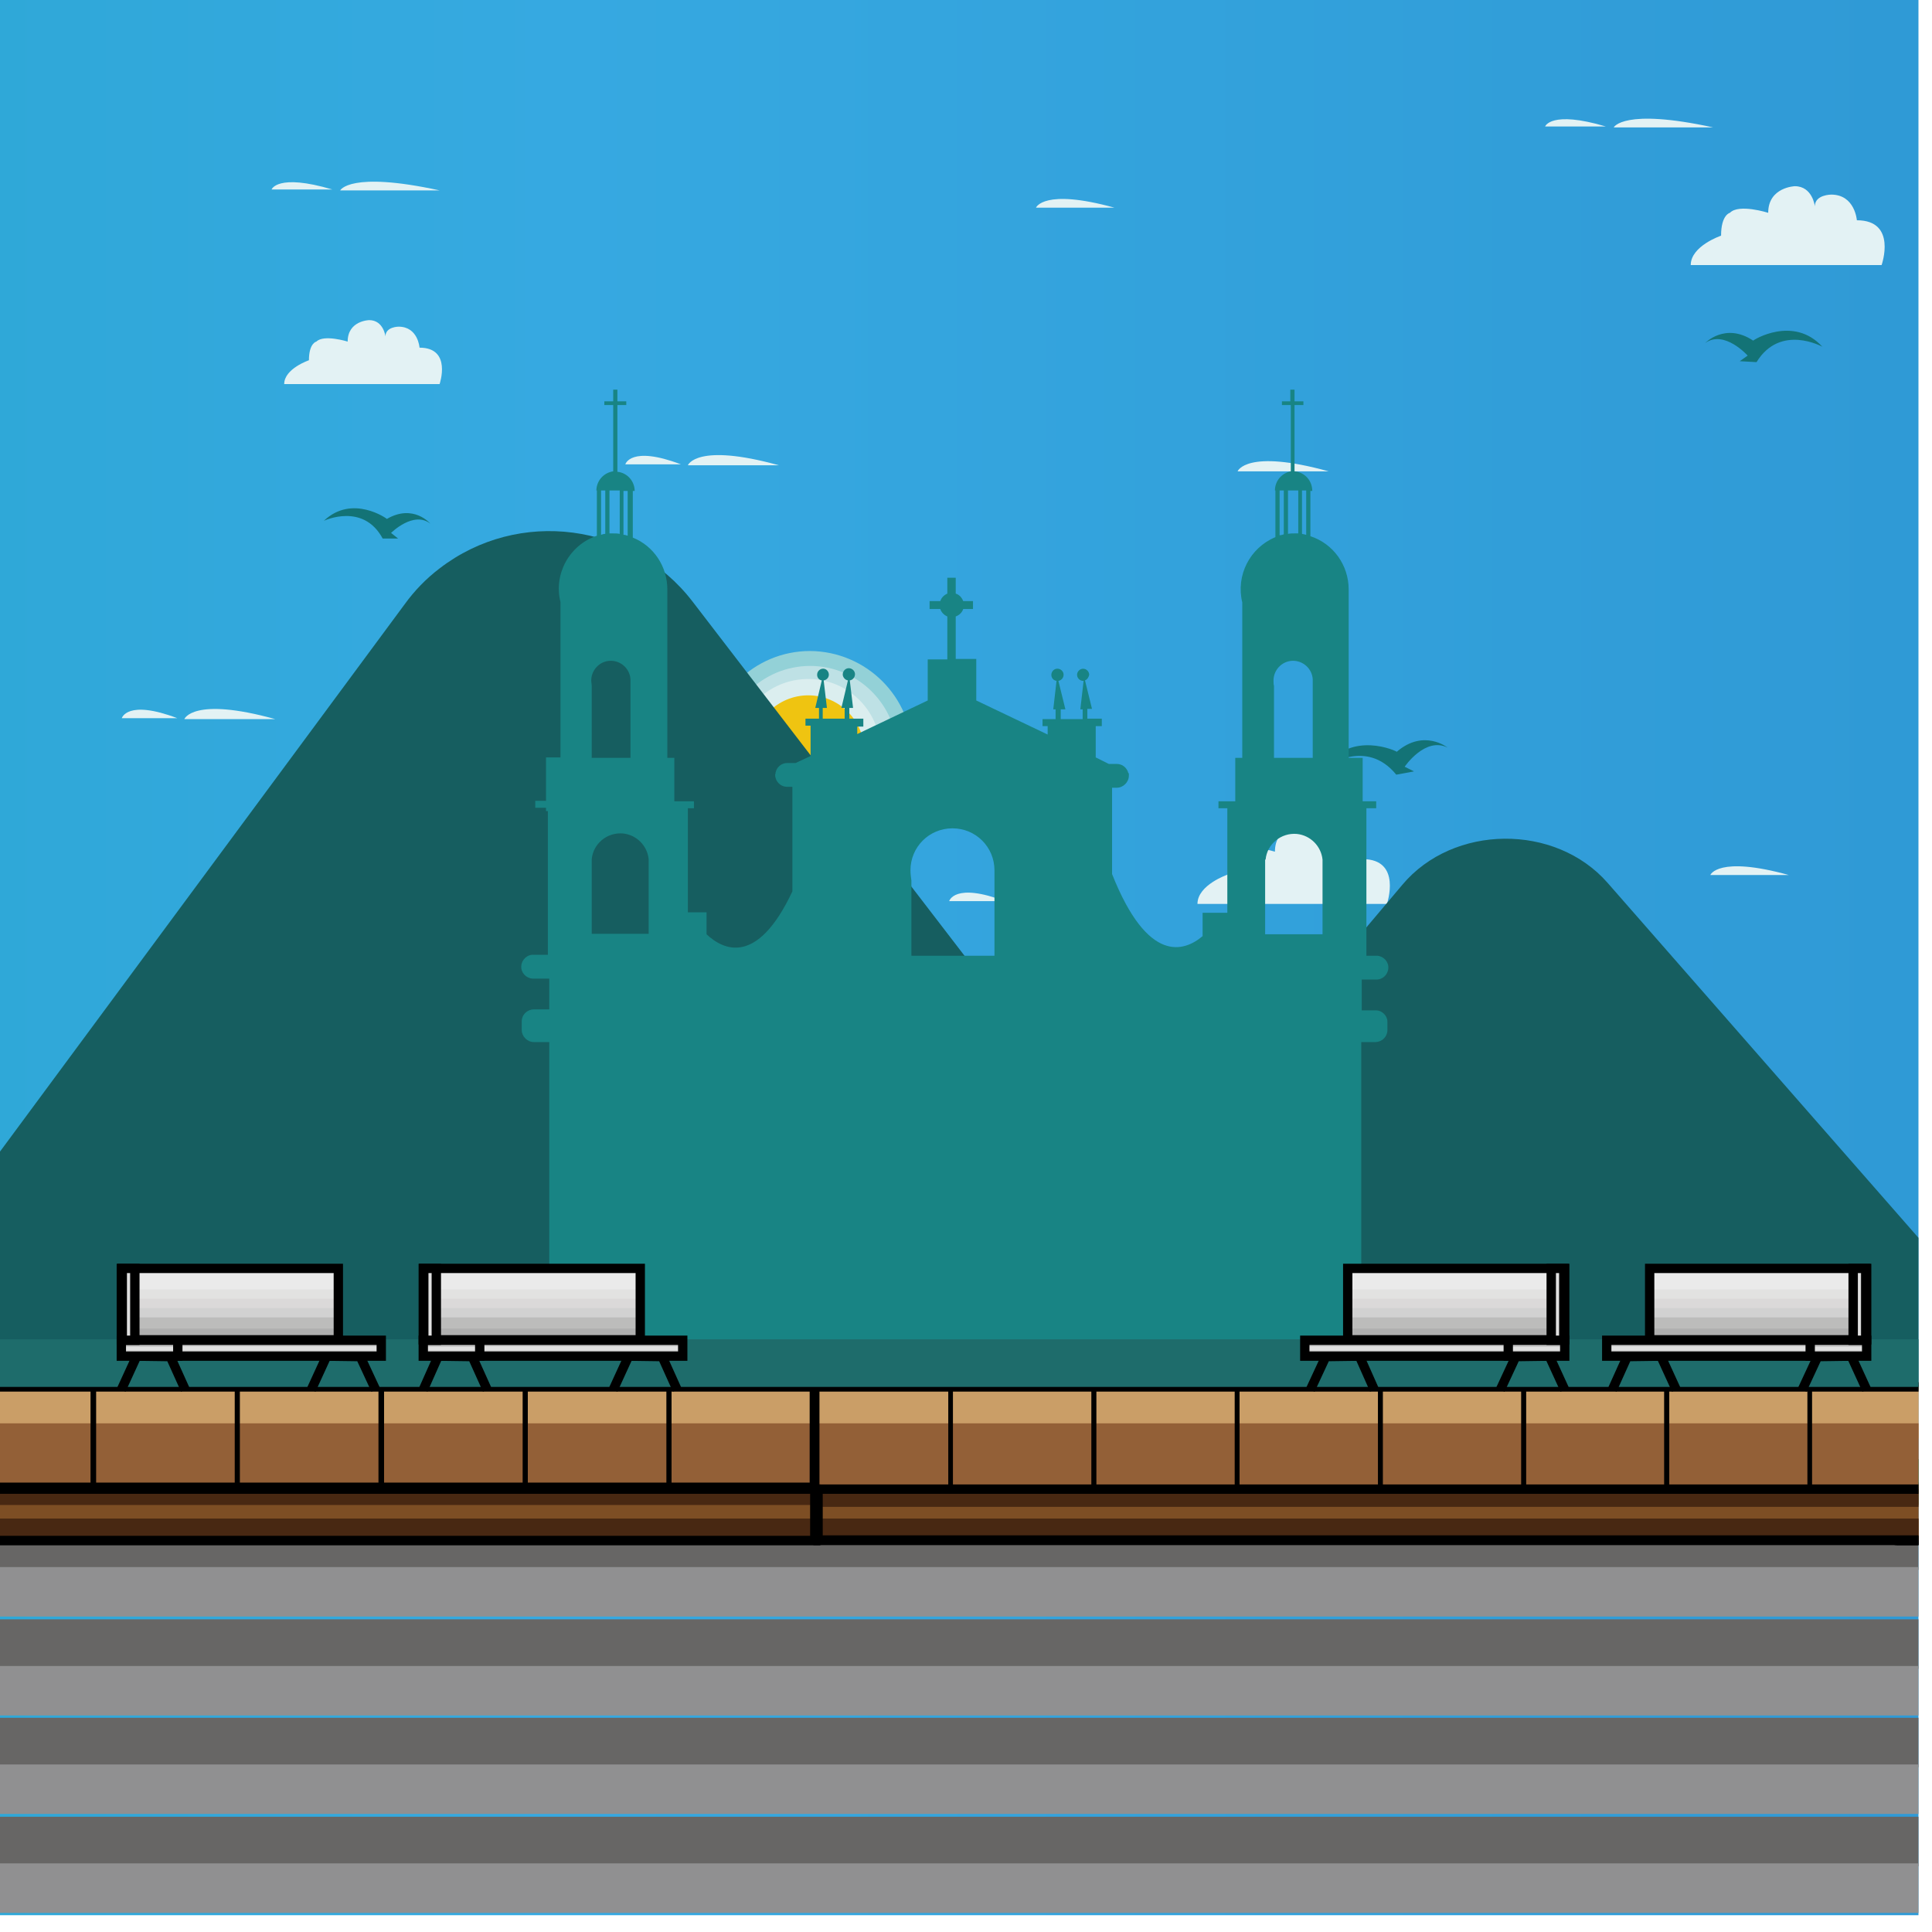 <?xml version="1.0" encoding="utf-8"?>
<!-- Generator: Adobe Illustrator 24.1.0, SVG Export Plug-In . SVG Version: 6.00 Build 0)  -->
<svg version="1.1" id="Capa_1" xmlns="http://www.w3.org/2000/svg" xmlns:xlink="http://www.w3.org/1999/xlink" x="0px" y="0px"
	 viewBox="0 0 414 414" style="enable-background:new 0 0 414 414;" xml:space="preserve">
<style type="text/css">
	.st0{clip-path:url(#SVGID_2_);}
	.st1{fill:url(#SVGID_3_);}
	.st2{fill:#93D1D7;}
	.st3{fill:#BEE1E5;}
	.st4{fill:#DBEEEF;}
	.st5{fill:#EFC411;}
	.st6{fill:#E3F2F4;}
	.st7{fill:#137376;}
	.st8{fill:#EFAA2F;}
	.st9{fill:#F4C165;}
	.st10{fill:#676665;}
	.st11{fill:#909091;}
	.st12{fill:#040A0A;}
	.st13{fill:#C39F69;}
	.st14{fill:#A07130;}
	.st15{fill:#684C23;}
	.st16{fill:#30845A;}
	.st17{fill:#7D4E24;stroke:#000000;stroke-width:2;stroke-miterlimit:10;}
	.st18{fill:#482812;}
	.st19{fill:#CA9E67;}
	.st20{fill:#936037;}
	.st21{fill:none;stroke:#000000;stroke-width:2;stroke-miterlimit:10;}
	.st22{fill:none;stroke:#000000;stroke-miterlimit:10;}
	.st23{fill:#165E60;}
	.st24{fill:none;stroke:#000000;stroke-width:1.5;stroke-miterlimit:10;}
	.st25{fill:#7D4E24;}
	.st26{fill:#188484;}
	.st27{fill:#1E6C6B;}
	.st28{fill:#AFAFAF;}
	.st29{fill:#BCBCBB;}
	.st30{fill:#D1D1D1;}
	.st31{fill:#DBD9D9;}
	.st32{fill:#E2E2E1;}
	.st33{fill:#EAEAEA;}
	.st34{fill:#E0E0E0;}
	.st35{fill:#C4C4C4;}
</style>
<g>
	<defs>
		<rect id="SVGID_1_" width="411.1" height="411.1"/>
	</defs>
	<clipPath id="SVGID_2_">
		<use xlink:href="#SVGID_1_"  style="overflow:visible;"/>
	</clipPath>
	<g class="st0">
		
			<linearGradient id="SVGID_3_" gradientUnits="userSpaceOnUse" x1="-827.23" y1="211.405" x2="3287.3" y2="211.405" gradientTransform="matrix(1 0 0 -1 0 416)">
			<stop  offset="0" style="stop-color:#00A19A"/>
			<stop  offset="0.23" style="stop-color:#36A9E1"/>
			<stop  offset="0.49" style="stop-color:#1D71B8"/>
			<stop  offset="0.72" style="stop-color:#2D3387"/>
			<stop  offset="1" style="stop-color:#29235C"/>
		</linearGradient>
		<rect x="-827.2" y="-1.2" class="st1" width="4114.5" height="411.6"/>
		<path class="st2" d="M195.5,161.4c0,12.1-9.8,21.9-21.9,21.9s-21.9-9.8-21.9-21.9s9.8-21.9,21.9-21.9
			C185.7,139.6,195.5,149.4,195.5,161.4L195.5,161.4z"/>
		<path class="st3" d="M173.6,142.7c-10.3,0-18.7,8.4-18.7,18.7c0,10.3,8.4,18.7,18.7,18.7c10.3,0,18.7-8.4,18.7-18.7c0,0,0,0,0,0
			C192.3,151.1,183.9,142.7,173.6,142.7L173.6,142.7z"/>
		<path class="st4" d="M173.2,145.5c-8.6,0-15.5,6.9-15.5,15.5c0,8.6,6.9,15.5,15.5,15.5s15.5-6.9,15.5-15.5c0,0,0,0,0,0
			C188.7,152.4,181.8,145.5,173.2,145.5z"/>
		<path class="st5" d="M173.2,149c-6.6,0-12,5.4-12,12s5.4,12,12,12s12-5.4,12-12S179.8,149,173.2,149z"/>
		<path class="st6" d="M378.8,56.8h24.4c0,0,3.4-9.6-5.3-9.6c0,0-0.4-5.5-5.5-5.5c0,0-3.5,0-3.5,2.5c0,0-0.5-4.3-4.3-4.3
			c0,0-5.7,0.2-5.7,5.7c0,0-6.3-2-8.2,0c0,0-1.9,0.4-1.9,4.9c0,0-6.5,2.2-6.5,6.3H378.8z"/>
		<path class="st6" d="M272.9,193.7h24.3c0,0,3.3-9.6-5.2-9.6c0,0-0.4-5.5-5.4-5.5c0,0-3.5,0-3.5,2.5c0,0-0.5-4.3-4.3-4.3
			c0,0-5.6,0.2-5.6,5.7c0,0-6.2-1.9-8.2,0c0,0-1.9,0.4-1.9,4.9c0,0-6.5,2.2-6.5,6.3H272.9z"/>
		<path class="st6" d="M367.1,27.3c-19.3-4.2-21.3,0-21.3,0"/>
		<path class="st6" d="M344.1,27.1c-11.8-3.5-13,0-13,0"/>
		<path class="st6" d="M94.2,40.8c-19.3-4.2-21.3,0-21.3,0"/>
		<path class="st6" d="M71.2,40.6c-11.8-3.5-13,0-13,0"/>
		<path class="st7" d="M284,164.4c0,0,8.7-6.4,15.2,1.6l3.8-0.7l-2-1c0,0,4.4-6.5,9.2-4.1c0,0-5.1-4.1-10.9,0.9
			C299.4,161,289.6,156.4,284,164.4z"/>
		<path class="st7" d="M390.5,74.3c0,0-9-5-14.1,3.3l-3.6-0.2l1.7-1.2c0,0-5-5.6-9.1-2.7c0,0,4.3-4.5,10.3-0.5
			C375.6,72.9,384.3,67.5,390.5,74.3z"/>
		<path class="st6" d="M118.4,241.2h29.5c0,0,4-10-6.4-10c-0.3-3.4-3.2-5.9-6.6-5.7c0,0-4.2,0-4.2,2.6c-0.3-2.6-2.6-4.5-5.2-4.5
			c0,0-6.8,0.2-6.8,5.9c0,0-7.6-2.1-9.9,0c0,0-2.3,0.4-2.3,5.1c0,0-7.9,2.3-7.9,6.6L118.4,241.2z"/>
		<path class="st6" d="M74.3,82.3h19.9c0,0,2.7-7.8-4.3-7.8c0,0-0.3-4.5-4.5-4.5c0,0-2.8,0-2.8,2.1c0,0-0.4-3.5-3.5-3.5
			c0,0-4.6,0.1-4.6,4.6c0,0-5.1-1.6-6.7,0c0,0-1.6,0.3-1.6,4c0,0-5.3,1.8-5.3,5.1L74.3,82.3z"/>
		<path class="st6" d="M383.3,187.5c-15.2-4.2-16.8,0-16.8,0"/>
		<path class="st6" d="M238.8,44.5c-15.2-4.2-16.8,0-16.8,0"/>
		<path class="st6" d="M166.9,99.7c-17.7-4.9-19.5,0-19.5,0"/>
		<path class="st6" d="M145.9,99.5c-10.8-4.1-11.9,0-11.9,0"/>
		<path class="st6" d="M59,154.1c-17.7-4.9-19.5,0-19.5,0"/>
		<path class="st6" d="M38,153.9c-10.8-4.1-11.9,0-11.9,0"/>
		<path class="st6" d="M236.4,193.3c-17.7-4.9-19.5,0-19.5,0"/>
		<path class="st6" d="M284.7,101c-17.7-4.9-19.5,0-19.5,0"/>
		<path class="st6" d="M215.3,193.1c-10.8-4.1-11.9,0-11.9,0"/>
		<path class="st6" d="M110.7,168.2c-15.2-4.2-16.8,0-16.8,0"/>
		<path class="st7" d="M69.4,111.6c0,0,8.4-4,12.6,3.8h3.3l-1.5-1.2c0,0,4.8-4.8,8.4-2c0,0-3.6-4.3-9.3-1
			C83,111.2,75.5,105.8,69.4,111.6z"/>
		<rect x="413.8" y="325.8" class="st8" width="411.8" height="10.6"/>
		<rect x="413.8" y="335.8" class="st9" width="411.8" height="10.6"/>
		<rect x="413.8" y="347" class="st8" width="411.8" height="10.6"/>
		<rect x="413.8" y="357" class="st9" width="411.8" height="10.6"/>
		<rect x="413.8" y="368.1" class="st8" width="411.8" height="10.6"/>
		<rect x="413.8" y="378.1" class="st9" width="411.8" height="10.6"/>
		<rect x="413.8" y="389.3" class="st8" width="411.8" height="10.6"/>
		<rect x="413.8" y="399.3" class="st9" width="411.8" height="10.6"/>
		<rect x="0" y="325.8" class="st10" width="411.8" height="10.6"/>
		<rect x="0" y="335.8" class="st11" width="411.8" height="10.6"/>
		<rect x="0" y="347" class="st10" width="411.8" height="10.6"/>
		<rect x="0" y="357" class="st11" width="411.8" height="10.6"/>
		<rect x="0" y="368.1" class="st10" width="411.8" height="10.6"/>
		<rect x="0" y="378.1" class="st11" width="411.8" height="10.6"/>
		<rect x="0" y="389.3" class="st10" width="411.8" height="10.6"/>
		<rect x="0" y="399.3" class="st11" width="411.8" height="10.6"/>
		
			<rect x="420.3" y="268.7" transform="matrix(0.534 -0.846 0.846 0.534 -37.811 484.853)" class="st12" width="1.1" height="16.1"/>
		
			<rect x="420.6" y="281.5" transform="matrix(0.534 -0.846 0.846 0.534 -48.565 491.098)" class="st12" width="1.1" height="16.2"/>
		<rect x="412.4" y="269.1" class="st13" width="2.8" height="32.5"/>
		<rect x="412.4" y="269.1" class="st14" width="1.7" height="32.5"/>
		<rect x="412.3" y="269.1" class="st15" width="0.9" height="32.5"/>
		<path d="M415.4,302h-3.5v-33.3h3.5V302z M412.6,301.2h2v-31.8h-2V301.2z"/>
		<rect x="407" y="312.7" class="st16" width="412.9" height="9.7"/>
		<rect x="407" y="319.1" class="st17" width="176.9" height="11"/>
		<rect x="407.4" y="319.1" class="st18" width="176.7" height="3.4"/>
		<polygon class="st19" points="584.1,297.2 408.3,297.2 408.3,308.2 584.1,308.2 819.5,308.2 819.5,297.2 		"/>
		<polygon class="st20" points="583.9,305 583.8,305 408.1,305 408.1,319.1 583.8,319.1 583.9,319.1 819.2,319.1 819.2,305 		"/>
		<rect x="407.5" y="325.4" class="st18" width="235.4" height="4.2"/>
		<rect x="407.6" y="297.2" class="st21" width="176.2" height="21.5"/>
		<rect x="408.1" y="297.2" class="st22" width="22.9" height="21.9"/>
		<rect x="407.4" y="319.1" class="st21" width="176.7" height="11"/>
		<path class="st23" d="M-41.5,302.9H282L148.4,128.9c-13-16.9-37.3-20.1-54.2-7.1c-2.9,2.2-5.4,4.8-7.5,7.7L-41.5,302.9z"/>
		<path class="st23" d="M209.1,297.9h230.6l-95.2-108.7c-11.2-12.8-33.1-12.6-44,0.4L209.1,297.9z"/>
		<rect x="-4.3" y="312.7" class="st16" width="417.7" height="9.7"/>
		<rect x="-4.3" y="319.1" class="st17" width="179" height="11"/>
		<line class="st24" x1="29.2" y1="305" x2="9.5" y2="305"/>
		<rect x="-3.9" y="319.1" class="st18" width="178.8" height="3.4"/>
		<line class="st24" x1="42.5" y1="305" x2="34.5" y2="305"/>
		<polygon class="st19" points="174.9,297.2 -3,297.2 -3,308.2 174.9,308.2 413,308.2 413,297.2 		"/>
		<polygon class="st20" points="174.7,305 174.6,305 -3.2,305 -3.2,319.1 174.6,319.1 174.7,319.1 412.7,319.1 412.7,305 		"/>
		<rect x="175.3" y="319.1" class="st25" width="238.1" height="11"/>
		<rect x="174.9" y="319.2" class="st18" width="238.1" height="3.7"/>
		<rect x="174.8" y="325.4" class="st18" width="238.1" height="4.2"/>
		<rect x="-3.8" y="325.4" class="st18" width="238.1" height="4.2"/>
		<rect x="175.3" y="319.1" class="st21" width="237.4" height="11"/>
		<rect x="-3.7" y="297.2" class="st21" width="178.2" height="21.5"/>
		<rect x="203.7" y="297.2" class="st22" width="30.7" height="21.9"/>
		<rect x="143.4" y="297.2" class="st22" width="30.7" height="21.9"/>
		<rect x="112.6" y="297.2" class="st22" width="30.7" height="21.9"/>
		<rect x="81.8" y="297.2" class="st22" width="30.7" height="21.9"/>
		<rect x="50.9" y="297.2" class="st22" width="30.7" height="21.9"/>
		<rect x="20.1" y="297.2" class="st22" width="30.7" height="21.9"/>
		<rect x="-3.2" y="297.2" class="st22" width="23.1" height="21.9"/>
		<rect x="265.1" y="297.2" class="st22" width="30.7" height="21.9"/>
		<rect x="234.4" y="297.2" class="st22" width="30.7" height="21.9"/>
		<rect x="295.8" y="297.2" class="st22" width="30.7" height="21.9"/>
		<rect x="326.5" y="297.2" class="st22" width="30.7" height="21.9"/>
		<rect x="357.1" y="297.2" class="st22" width="30.7" height="21.9"/>
		<rect x="174.6" y="297.2" class="st21" width="238.1" height="32.8"/>
		<rect x="-3.9" y="319.1" class="st21" width="178.8" height="11"/>
		<path class="st26" d="M294.8,216.5h-3v-6.6h3c1.4,0.1,2.6-1,2.7-2.4s-1-2.6-2.4-2.7c-0.1,0-0.2,0-0.3,0h-2v-31.6h2.1v-1.5H292
			v-9.3h-3v-36.1c0-5.2-3.3-9.8-8.2-11.4v-9.7h0.4l0,0c0-2.2-1.6-4-3.8-4.2V86.8h1.9V86h-1.9v-2.5h-0.9V86h-1.8v0.8h1.9V101
			c-2,0.4-3.4,2.1-3.4,4.1l0,0h0.1v10c-5.5,2.3-8.5,8.2-7.1,14v33.3h-1.5v9.3h-3.6v1.5h1.9v22.4h-5.3v5c-3.9,3.3-11.7,6.1-19.4-13.3
			v-18.5h1c1.4,0,2.6-1.2,2.6-2.6c0-0.2,0-0.3,0-0.5l0,0h-0.1c-0.3-1.2-1.3-2-2.5-2h-1.7l-2.8-1.4v-6.7h1.3V154h-3.1v-2.1h1
			l-1.5-6.1c0.5-0.2,0.8-0.7,0.9-1.2c0-0.7-0.6-1.3-1.3-1.3s-1.3,0.6-1.3,1.3s0.6,1.3,1.3,1.3l0,0h0.1l-0.7,6.1h0.5v2.1h-4.7v-2.1h1
			l-1.5-6.1c0.7-0.1,1.2-0.8,1.1-1.5s-0.8-1.2-1.5-1.1s-1.2,0.8-1.1,1.5c0.1,0.6,0.5,1,1.1,1.1l-0.7,6.1h0.5v2.1h-2.8v1.5h1.1v1.8
			l-15.3-7.3v-8.9h-4.4v-9.1c0.8-0.3,1.4-0.9,1.6-1.6h2.1v-1.7h-2.1c-0.3-0.8-0.9-1.4-1.6-1.6v-3.4h-1.8v3.4
			c-0.7,0.3-1.3,0.9-1.5,1.6h-2.3v1.7h2.3c0.2,0.7,0.8,1.3,1.5,1.6v9.2h-4.2v8.8l-15.1,7.2v-1.6h1.3V154h-3v-2.3h0.8l-0.7-5.9
			c0.7-0.1,1.2-0.8,1.1-1.5c-0.1-0.7-0.8-1.2-1.5-1.1s-1.2,0.8-1.1,1.5c0.1,0.5,0.5,1,1.1,1.1l-1.4,5.9h0.7v2.3h-4.7v-2.3h0.9
			l-0.7-5.9c0.7-0.1,1.2-0.7,1.1-1.4c-0.1-0.7-0.7-1.2-1.4-1.1c-0.6,0.1-1.1,0.6-1.1,1.3c0,0.6,0.4,1.1,1,1.2l-1.4,5.9h0.8v2.3h-2.9
			v1.5h1.1v6.5l-3.2,1.5h-1.8c-1.2,0-2.2,0.8-2.5,2l0,0c0,0.2,0,0.3-0.1,0.5c0,1.4,1.1,2.6,2.6,2.6h1.1V191
			c-7.6,16.2-14.9,12.5-18.4,9.2v-4.7h-4v-22.3h1.3v-1.5h-4.2v-9.3h-1.5v-36.1c0-4.9-2.9-9.3-7.4-11.1v-10h0.4l0,0
			c0-2.1-1.6-3.9-3.7-4.1V86.8h1.9V86h-1.9v-2.5h-0.9V86h-1.9v0.8h1.9V101c-2.1,0.3-3.6,2.1-3.6,4.1l0,0h0.1v9.7
			c-5.9,2-9.3,8.2-7.8,14.2v33.3H117v9.3h-2.3v1.5h2.3v0.7h0.4v30.8h-3c-1.4-0.1-2.6,1-2.7,2.4c-0.1,1.4,1,2.6,2.4,2.7
			c0.1,0,0.2,0,0.3,0h3.3v6.6h-3.3c-1.4,0-2.6,1.1-2.6,2.6v1.8c0,1.4,1.2,2.6,2.6,2.6h3.3v72.3h174v-72.3h3c1.4,0,2.6-1.1,2.6-2.6
			v-1.8C297.3,217.7,296.2,216.5,294.8,216.5z M195.1,186.5c0-5,4-9,9-9s9,4,9,9v18.3h-17.8v-16.1
			C195.2,188,195.1,187.2,195.1,186.5L195.1,186.5z M283.4,184.2v16h-12.3v-16h0.1c0.3-3.3,3.3-5.8,6.7-5.5
			C280.8,179,283.1,181.3,283.4,184.2L283.4,184.2z M277.5,114.3c-0.5,0-1,0-1.5,0.1v-9.3h2.2v9.2
			C277.9,114.3,277.7,114.3,277.5,114.3L277.5,114.3z M279.9,114.6c-0.3-0.1-0.6-0.1-0.9-0.2v-9.3h0.9L279.9,114.6z M274.2,105.1
			h0.9v9.4c-0.3,0.1-0.6,0.2-0.9,0.2V105.1z M272.9,146c-0.1-2.3,1.7-4.3,4-4.4c2.3-0.1,4.3,1.7,4.4,4c0,0.1,0,0.3,0,0.4v16.4H273
			V147C272.9,146.6,272.9,146.3,272.9,146L272.9,146z M131.3,114.3c-0.2,0-0.5,0-0.7,0v-9.2h2.2v9.3
			C132.3,114.3,131.8,114.3,131.3,114.3L131.3,114.3z M134.5,114.8c-0.3-0.1-0.6-0.2-0.9-0.2v-9.4h0.9V114.8z M128.8,105.1h0.9v9.3
			c-0.3,0-0.6,0.1-0.9,0.2V105.1z M126.7,146c-0.1-2.3,1.7-4.3,4-4.4c2.3-0.1,4.3,1.7,4.4,4c0,0.1,0,0.3,0,0.4v16.4h-8.3V147
			C126.8,146.6,126.7,146.3,126.7,146L126.7,146z M139,184.1v16h-12.2v-16l0,0c0.3-3.3,3.3-5.8,6.7-5.5c2.9,0.3,5.2,2.6,5.5,5.5H139
			z"/>
		<rect x="-5.1" y="287" class="st27" width="417.8" height="10.2"/>
		<polyline class="st21" points="345.5,297.8 348.7,290.7 355.9,290.6 359.2,297.8 		"/>
		<polyline class="st21" points="386.2,297.8 389.5,290.7 396.7,290.6 400,297.8 		"/>
		<rect x="353.5" y="283.2" class="st28" width="46.5" height="3.8"/>
		<rect x="353.5" y="280.3" class="st29" width="46.5" height="4.4"/>
		<rect x="353.5" y="278.3" class="st30" width="46.5" height="4"/>
		<rect x="353.5" y="276.3" class="st31" width="46.5" height="4"/>
		<rect x="353.5" y="273.6" class="st32" width="46.5" height="4.7"/>
		<rect x="353.5" y="271.8" class="st33" width="46.5" height="4.5"/>
		<rect x="353.5" y="271.8" class="st21" width="46.5" height="15.3"/>
		<rect x="344.3" y="287.3" class="st34" width="47" height="3.3"/>
		<rect x="344.3" y="289.4" class="st35" width="47.2" height="1.2"/>
		<rect x="344" y="287.3" class="st35" width="47.5" height="1.2"/>
		<rect x="344.3" y="287.2" class="st21" width="47.2" height="3.4"/>
		<rect x="387.9" y="287.3" class="st34" width="12" height="3.3"/>
		<rect x="387.9" y="289.4" class="st35" width="12.1" height="1.2"/>
		<rect x="387.8" y="287.4" class="st35" width="12.2" height="1.2"/>
		<rect x="387.9" y="287.2" class="st21" width="12.1" height="3.4"/>
		<rect x="397.1" y="271.9" class="st34" width="2.6" height="15.3"/>
		<rect x="398.7" y="271.8" class="st35" width="1" height="15.4"/>
		<rect x="397.2" y="271.8" class="st35" width="1" height="15.5"/>
		<rect x="397.1" y="271.8" class="st21" width="2.7" height="15.4"/>
		<path d="M389.2,286.3L389.2,286.3z"/>
		<path d="M389.2,286.3L389.2,286.3z"/>
		<polyline class="st21" points="280.8,297.8 284.1,290.7 291.3,290.6 294.5,297.8 		"/>
		<polyline class="st21" points="321.5,297.8 324.8,290.7 332,290.6 335.3,297.8 		"/>
		<rect x="288.8" y="283.2" class="st28" width="46.5" height="3.8"/>
		<rect x="288.8" y="280.3" class="st29" width="46.5" height="4.4"/>
		<rect x="288.8" y="278.3" class="st30" width="46.5" height="4"/>
		<rect x="288.8" y="276.3" class="st31" width="46.5" height="4"/>
		<rect x="288.8" y="273.6" class="st32" width="46.5" height="4.7"/>
		<rect x="288.8" y="271.8" class="st33" width="46.5" height="4.5"/>
		<rect x="288.8" y="271.8" class="st21" width="46.5" height="15.3"/>
		<rect x="279.6" y="287.3" class="st34" width="47" height="3.3"/>
		<rect x="279.6" y="289.4" class="st35" width="47.2" height="1.2"/>
		<rect x="279.3" y="287.3" class="st35" width="47.5" height="1.2"/>
		<rect x="279.6" y="287.2" class="st21" width="47.2" height="3.4"/>
		<rect x="323.2" y="287.3" class="st34" width="12" height="3.3"/>
		<rect x="323.2" y="289.4" class="st35" width="12.1" height="1.2"/>
		<rect x="323.1" y="287.4" class="st35" width="12.2" height="1.2"/>
		<rect x="323.2" y="287.2" class="st21" width="12.1" height="3.4"/>
		<rect x="332.5" y="271.9" class="st34" width="2.6" height="15.3"/>
		<rect x="334.1" y="271.8" class="st35" width="1" height="15.4"/>
		<rect x="332.5" y="271.8" class="st35" width="1" height="15.5"/>
		<rect x="332.4" y="271.8" class="st21" width="2.7" height="15.4"/>
		<path d="M324.5,286.3L324.5,286.3z"/>
		<path d="M324.5,286.3L324.5,286.3z"/>
		<polyline class="st21" points="80.5,297.8 77.2,290.7 70,290.6 66.7,297.8 		"/>
		<polyline class="st21" points="39.7,297.8 36.5,290.7 29.3,290.6 26,297.8 		"/>
		<rect x="26" y="283.2" class="st28" width="46.5" height="3.8"/>
		<rect x="26" y="280.3" class="st29" width="46.5" height="4.4"/>
		<rect x="26" y="278.3" class="st30" width="46.5" height="4"/>
		<rect x="26" y="276.3" class="st31" width="46.5" height="4"/>
		<rect x="26" y="273.6" class="st32" width="46.5" height="4.7"/>
		<rect x="26" y="271.8" class="st33" width="46.5" height="4.5"/>
		<rect x="26" y="271.8" class="st21" width="46.5" height="15.3"/>
		<rect x="34.7" y="287.3" class="st34" width="47" height="3.3"/>
		<rect x="34.5" y="289.4" class="st35" width="47.2" height="1.2"/>
		<rect x="34.5" y="287.3" class="st35" width="47.5" height="1.2"/>
		<rect x="34.5" y="287.2" class="st21" width="47.2" height="3.4"/>
		<rect x="26" y="287.3" class="st34" width="12" height="3.3"/>
		<rect x="26" y="289.4" class="st35" width="12.1" height="1.2"/>
		<rect x="26" y="287.4" class="st35" width="12.2" height="1.2"/>
		<rect x="26" y="287.2" class="st21" width="12.1" height="3.4"/>
		<rect x="26.2" y="271.9" class="st34" width="2.6" height="15.3"/>
		<rect x="26.2" y="271.8" class="st35" width="1" height="15.4"/>
		<rect x="27.8" y="271.8" class="st35" width="1" height="15.5"/>
		<rect x="26.2" y="271.8" class="st21" width="2.7" height="15.4"/>
		<path d="M36.8,286.3L36.8,286.3z"/>
		<path d="M36.8,286.3L36.8,286.3z"/>
		<polyline class="st21" points="145.1,297.8 141.9,290.7 134.7,290.6 131.4,297.8 		"/>
		<polyline class="st21" points="104.4,297.8 101.2,290.7 93.9,290.6 90.7,297.8 		"/>
		<rect x="90.7" y="283.2" class="st28" width="46.5" height="3.8"/>
		<rect x="90.7" y="280.3" class="st29" width="46.5" height="4.4"/>
		<rect x="90.7" y="278.3" class="st30" width="46.5" height="4"/>
		<rect x="90.7" y="276.3" class="st31" width="46.5" height="4"/>
		<rect x="90.7" y="273.6" class="st32" width="46.5" height="4.7"/>
		<rect x="90.7" y="271.8" class="st33" width="46.5" height="4.5"/>
		<rect x="90.7" y="271.8" class="st21" width="46.5" height="15.3"/>
		<rect x="99.3" y="287.3" class="st34" width="47" height="3.3"/>
		<rect x="99.1" y="289.4" class="st35" width="47.2" height="1.2"/>
		<rect x="99.1" y="287.3" class="st35" width="47.5" height="1.2"/>
		<rect x="99.1" y="287.2" class="st21" width="47.2" height="3.4"/>
		<rect x="90.7" y="287.3" class="st34" width="12" height="3.3"/>
		<rect x="90.7" y="289.4" class="st35" width="12.1" height="1.2"/>
		<rect x="90.7" y="287.4" class="st35" width="12.2" height="1.2"/>
		<rect x="90.7" y="287.2" class="st21" width="12.1" height="3.4"/>
		<rect x="90.9" y="271.9" class="st34" width="2.6" height="15.3"/>
		<rect x="90.9" y="271.8" class="st35" width="1" height="15.4"/>
		<rect x="92.5" y="271.8" class="st35" width="1" height="15.5"/>
		<rect x="90.8" y="271.8" class="st21" width="2.7" height="15.4"/>
		<path d="M101.5,286.3L101.5,286.3z"/>
		<path d="M101.4,286.3L101.4,286.3z"/>
	</g>
</g>
</svg>
